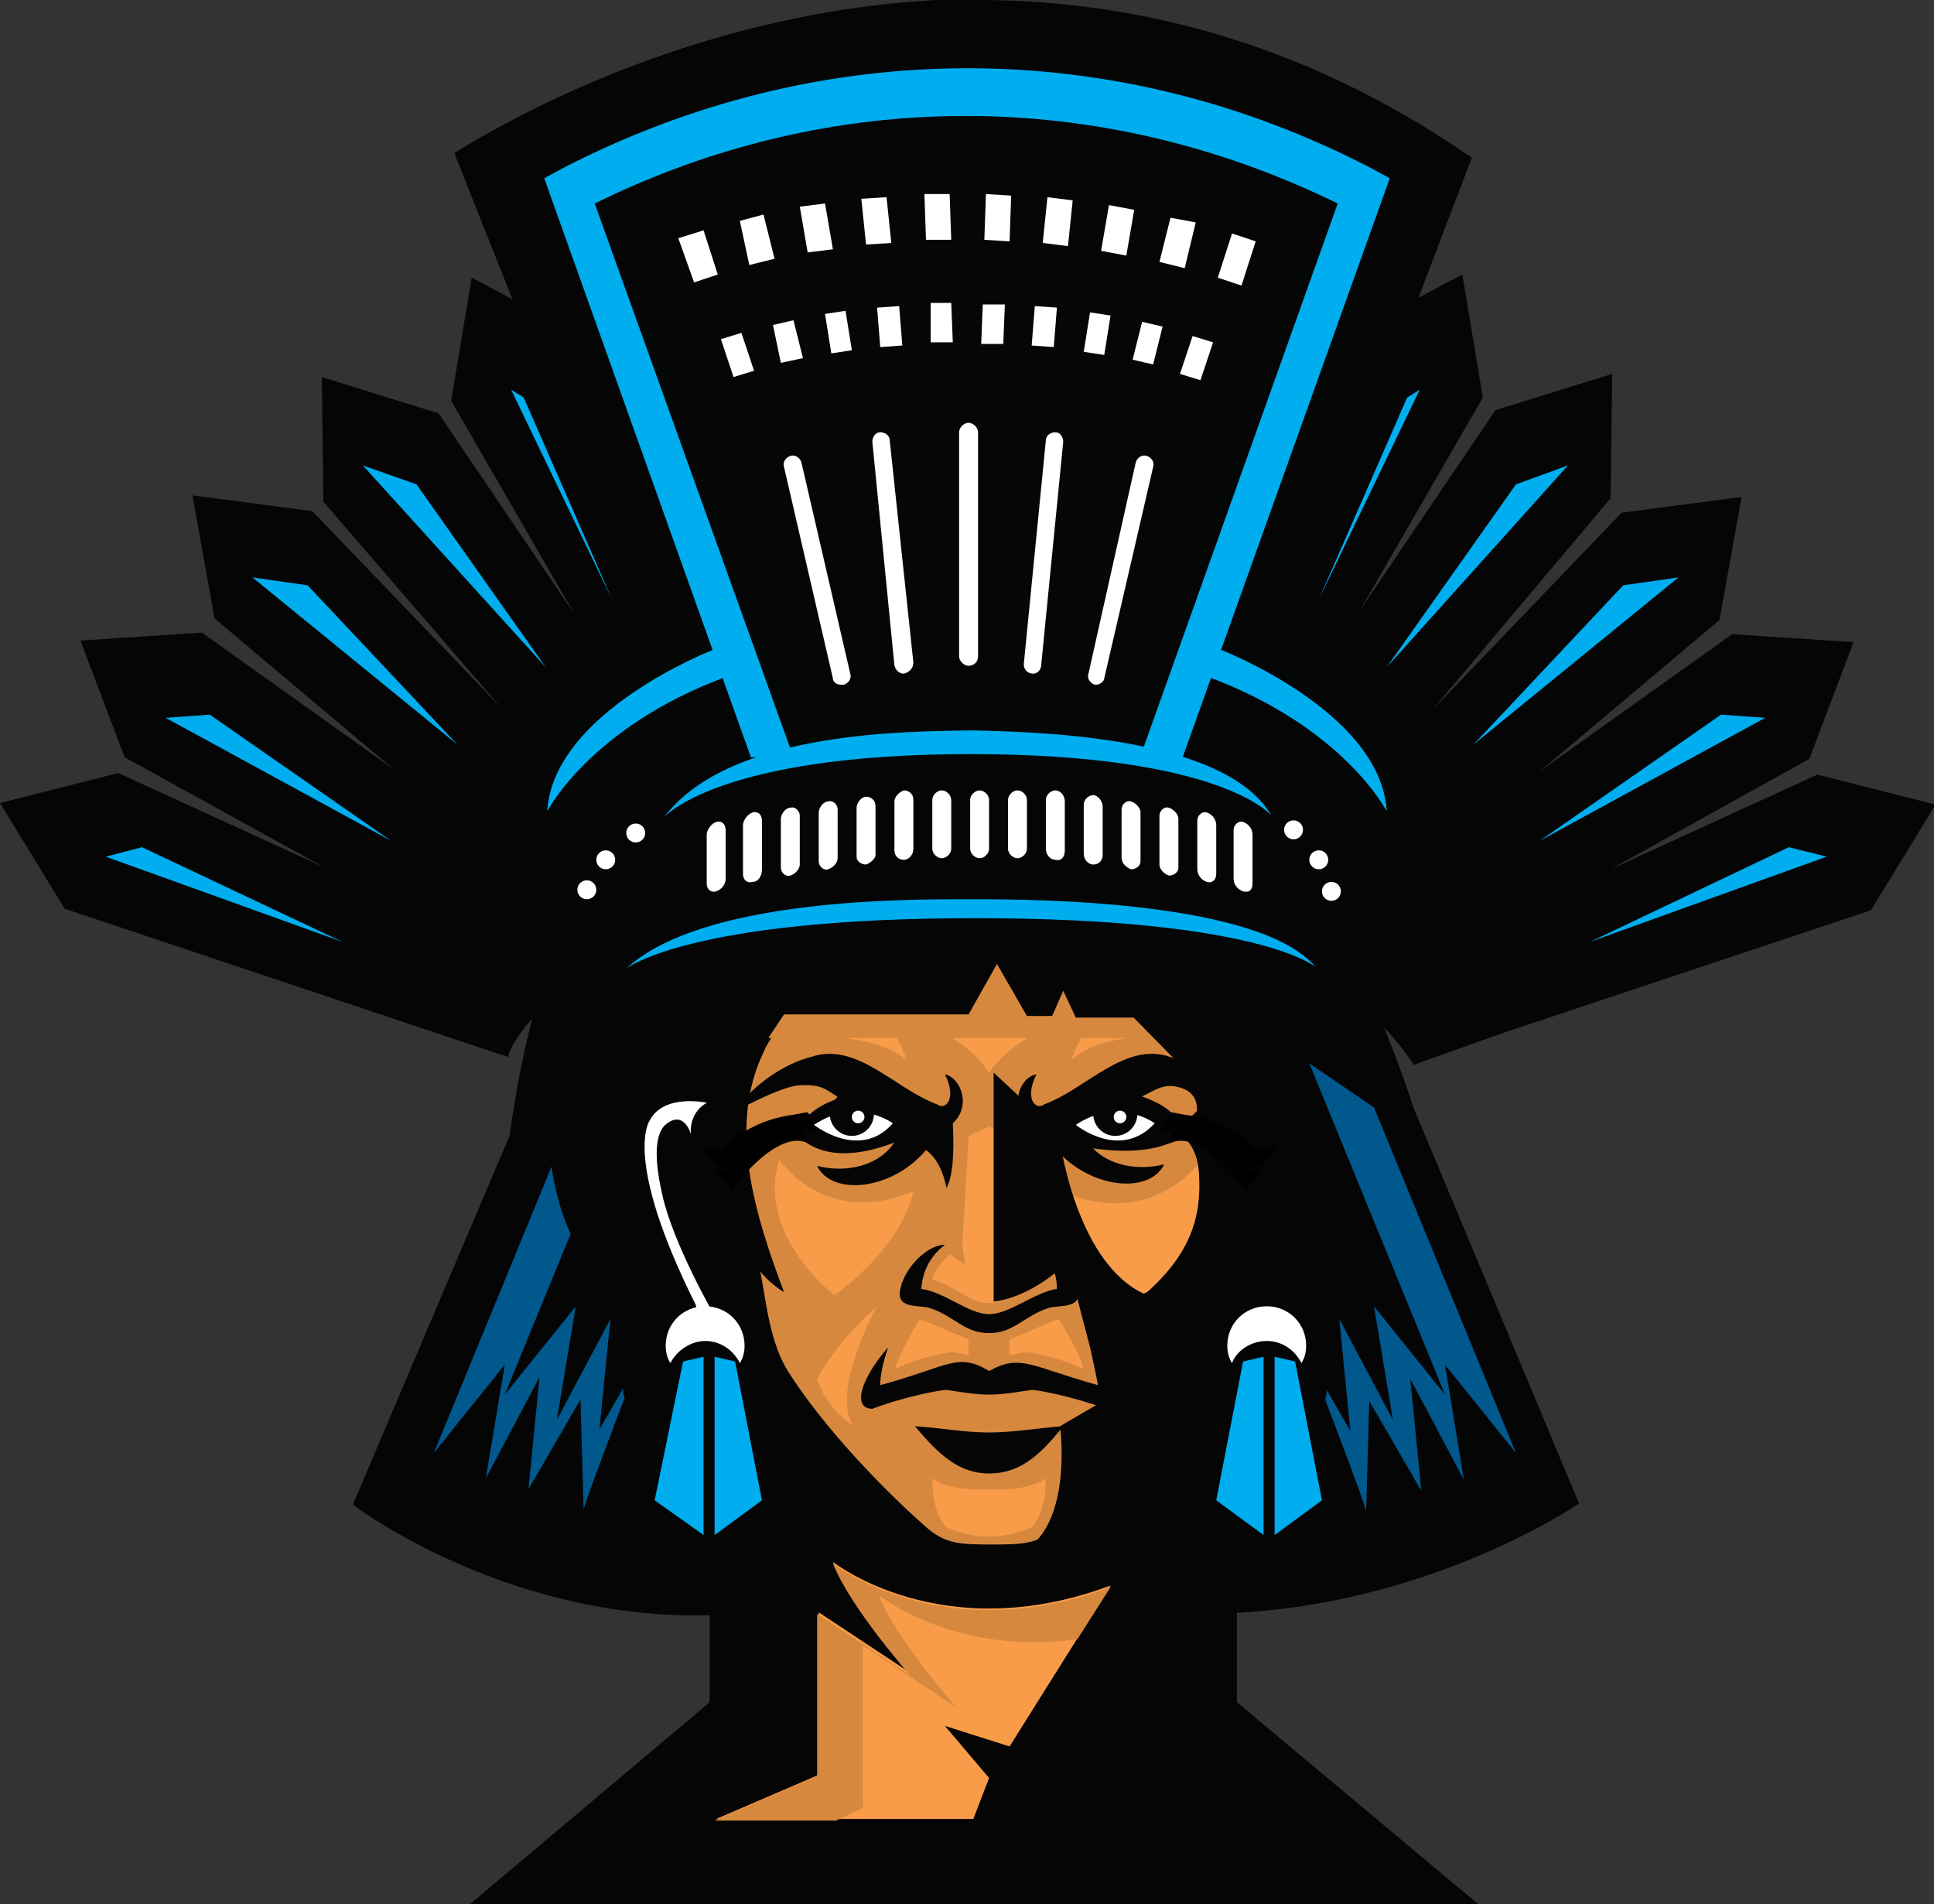<?xml version="1.0" encoding="utf-8"?>
<!-- Generator: Adobe Illustrator 21.0.2, SVG Export Plug-In . SVG Version: 6.00 Build 0)  -->
<svg version="1.1" id="Layer_1" xmlns="http://www.w3.org/2000/svg" xmlns:xlink="http://www.w3.org/1999/xlink" x="0px" y="0px"
	 viewBox="0 0 122.6 120.7" style="enable-background:new 0 0 122.6 120.7;" xml:space="preserve">
<rect x="0" y="0" width="122.6" height="120.7" fill="#333333" stroke="none"/>
<style type="text/css">
	.st0{fill:#050506;}
	.st1{fill:#050606;}
	.st2{fill-rule:evenodd;clip-rule:evenodd;fill:#050506;}
	.st3{fill-rule:evenodd;clip-rule:evenodd;fill:#D6883F;}
	.st4{fill-rule:evenodd;clip-rule:evenodd;fill:#FFFFFF;}
	.st5{fill-rule:evenodd;clip-rule:evenodd;fill:#F89C49;}
	.st6{fill-rule:evenodd;clip-rule:evenodd;fill:#00ADEE;}
	.st7{fill:none;stroke:#E1098B;stroke-miterlimit:10;}
	.st8{fill:#00ADEE;}
	.st9{fill:#FFFFFF;}
	.st10{fill:#00588D;}
</style>
<g>
	<path class="st0" d="M81.9,39.9L93.3,10C82.2,2.3,71.1-0.1,61.3,0c-0.1,0-0.3,0-0.4,0c-0.3,0-0.5,0-0.8,0c-0.2,0-0.5,0-0.7,0
		C44,0.8,32,7.7,28.8,9.7l12,30.2c-7.8,4.2-9,9.2-9.1,11.3l-1.1,13.9l6.9-12.3c0-0.1,0.7-1.3,2.4-2.8l2.3,1.7v0l0,0l0.1,0.1
		c-0.3,1-0.6,2.1-0.8,3.1l-0.3,1.2c-0.2,0.2-0.4,0.4-0.6,0.5l0.4,0.4L40.2,60l2.7-0.7l1.7,2c0,0,0,0-0.2,0.1c0,0,3.6-2.2,17.3-2.2
		c13.5,0,16.9,2.1,16.9,2.1c-0.2-0.1-0.2-0.2-0.2-0.2l1.7-2L83,60l-0.7-2.7l0.4-0.3c-0.2-0.2-0.4-0.5-0.6-0.7L81.8,55
		c-0.3-1.2-0.6-2.3-0.9-3.5l2.2-1.3c1.5,1.4,2.1,2.5,2.1,2.5l8,12.9L91,51.2C90.9,49.1,89.7,44.2,81.9,39.9z"/>
	<path class="st0" d="M122.2,51.1l-7-1.8l-15.9,7.3c-0.1-0.1-0.1-0.2-0.2-0.3l15.3-8.5l2.7-6.9l-7.2-0.5L95.5,50.7
		c-0.1-0.1-0.1-0.2-0.2-0.3l13.5-11.3l1.3-7.3l-7.2,0.9L90.9,45.4c-0.1-0.1-0.3-0.3-0.4-0.4l11.4-13.4l0.1-7.4l-6.9,2.1l-9.9,14.5
		c-0.1-0.1-0.2-0.1-0.3-0.2l8.9-15.4l-1.2-7.3l-6.4,3.4L79,37.4c-5.3-2.4-11.2-3.8-17.5-3.8c-0.1,0-0.2,0-0.3,0c-0.1,0-0.2,0-0.3,0
		c-6.2,0-12.1,1.4-17.5,3.8l-7.1-16.2l-6.4-3.4l-1.2,7.3l8.9,15.4c-0.1,0.1-0.2,0.1-0.3,0.2l-9.9-14.5l-6.9-2.1l0.1,7.4L32.2,45
		c-0.1,0.1-0.3,0.3-0.4,0.4L19.7,32.7l-7.2-0.9l1.3,7.3l13.5,11.3c-0.1,0.1-0.1,0.2-0.2,0.3L12.7,40.5l-7.2,0.5l2.7,6.9l15.3,8.5
		c-0.1,0.1-0.1,0.2-0.2,0.3L7.4,49.3l-7,1.8l3.9,6.3L32,66.6c0,0,3.5-8.9,23.6-10.5c20.1-1.6,30.3,5.3,34.1,11.1l5.6-2.1l23-7.6
		L122.2,51.1z"/>
	<path class="st0" d="M89.6,67.5l-0.1-0.2c-2-3-10.5-12.8-33.9-11c-10.3,0.8-16.1,3.6-19.1,5.8c-3.3,2.4-4.2,4.5-4.2,4.6l-0.1,0.3
		l-0.3-0.1L4.1,57.6L0,50.9L7.5,49l13.1,6L7.9,48l-2.8-7.4l7.7-0.5L25,48.8l-11.4-9.6l-1.4-7.8l7.6,1l12,12.5c0,0,0,0,0,0L20.5,31.8
		l-0.1-7.9l7.4,2.3l8.6,12.7l-7.8-13.5l1.3-7.8l6.8,3.6l0,0.1L43.7,37c5.5-2.4,11.3-3.7,17.3-3.7c0.1,0,0.1,0,0.2,0l0.1,0l0.1,0
		c0.1,0,0.1,0,0.2,0c6,0,11.8,1.2,17.3,3.7l7-16l6.8-3.6l1.3,7.8l-7.8,13.5l8.6-12.7l7.4-2.3l-0.1,7.9l-0.1,0.1L90.8,45c0,0,0,0,0,0
		l12-12.5l7.6-1l-1.4,7.8l-11.4,9.6l12.2-8.7l7.7,0.5l-2.8,7.4l-12.6,7l13.1-6l7.5,1.9l-4.1,6.7l-23.1,7.7L89.6,67.5z M61.3,55.5
		c6.7,0,12.6,1,17.5,3c4.8,1.9,8.7,4.9,11,8.2l5.4-2l22.9-7.6l3.6-5.9l-6.5-1.7l-16,7.4l-0.4-0.8l15.5-8.6l2.5-6.5l-6.7-0.4
		L95.5,51.1l-0.5-0.7L108.5,39l1.2-6.8l-6.7,0.9L90.9,45.8l-0.2-0.2c-0.1-0.1-0.3-0.3-0.4-0.4l-0.2-0.2l11.6-13.5l0.1-6.9l-6.4,2
		l-10,14.7l-0.8-0.5l9-15.6l-1.2-6.8l-6,3.1l-7.1,16.3l-0.3-0.1c-5.5-2.5-11.3-3.8-17.3-3.8l-0.3,0l-0.3,0c-6,0-11.9,1.3-17.3,3.8
		l-0.3,0.1l-7.1-16.3l-6-3.1l-1.2,6.8l9,15.6l-0.8,0.5l-10-14.7l-6.4-2l0.1,6.9l11.6,13.5l-0.2,0.2c-0.1,0.1-0.3,0.3-0.4,0.4
		l-0.2,0.2L19.6,33l-6.7-0.9l1.2,6.8l13.6,11.4l-0.5,0.7L12.6,40.8l-6.7,0.4l2.5,6.5l15.5,8.6L23.5,57l-16-7.4l-6.5,1.7l3.6,5.9
		l27.3,9.1c0.7-1.5,5.3-9,23.7-10.5C57.5,55.6,59.4,55.5,61.3,55.5z"/>
	<path class="st0" d="M115.2,49.3l-15.9,7.3c-0.1-0.1-0.1-0.2-0.2-0.3l15.3-8.5l2.7-6.9l-7.2-0.5L95.5,50.7
		c-0.1-0.1-0.1-0.2-0.2-0.3l13.5-11.3l1.3-7.3l-7.2,0.9L90.9,45.4c-0.1-0.1-0.3-0.3-0.4-0.4l11.4-13.4l0.1-7.4l-6.9,2.1l-9.9,14.5
		c-0.1-0.1-0.2-0.1-0.3-0.2l8.9-15.4l-1.2-7.3l-6.4,3.4L79,37.4c-5.3-2.4-11.2-3.8-17.5-3.8c-0.1,0-0.2,0-0.3,0c-0.1,0-0.2,0-0.3,0
		c-6.2,0-12.1,1.4-17.5,3.8l-7.1-16.2l-6.4-3.4l-1.2,7.3l8.9,15.4c-0.1,0.1-0.2,0.1-0.3,0.2l-9.9-14.5l-6.9-2.1l0.1,7.4L32.2,45
		c-0.1,0.1-0.3,0.3-0.4,0.4L19.7,32.7l-7.2-0.9l1.3,7.3l13.5,11.3c-0.1,0.1-0.1,0.2-0.2,0.3L12.7,40.5l-7.2,0.5l2.7,6.9l15.3,8.5
		c-0.1,0.1-0.1,0.2-0.2,0.3L7.4,49.3l-7,1.8l3.9,6.3L32,66.6l1.4-3.7c1.2-2.5,2.8-4.8,4.6-6.9l0.7-0.8c5.6-5.9,13.4-9.6,22.1-9.6v0
		c0.1,0,0.3,0,0.4,0c0.1,0,0.3,0,0.4,0v0c8.7,0,16.5,3.7,22.1,9.6l0.7,0.8c1.8,2.1,3.4,4.4,4.6,6.9l1.4,3.7l27.7-9.2l3.9-6.3
		L115.2,49.3z"/>
	<path class="st0" d="M4.3,57.4L32,66.6c0,0,3.5-8.9,23.6-10.5c20.1-1.6,30.3,5.3,34.1,11.1l9.7-3.6L83.9,44.9c0,0-18-8.6-29-3.9
		s-17.4,8.6-19.8,10.9s-2.4,2.4-2.4,2.4L29,58.2l-0.6,0.6l-3.9,1.3"/>
	<polygon class="st0" points="78.4,107.9 78.4,84 67.1,83.9 67.1,83.8 61.7,83.9 56.4,83.8 56.4,83.9 45,84 45,107.9 29.8,120.7 
		93.7,120.7 	"/>
	<path class="st0" d="M39.7,54.3c0,0-4.1,0.5-6.5,13.6c0.3-0.4,0.2,1.7,0.2,1.7l-11,25.8c0,0,11.4,8.7,26.2,6.7c0,0,0.2-47.3,0-47.1
		s-9.2-0.7-9.2-0.7"/>
	<path class="st1" d="M91.3,46.5c0.1,0.4-3.6,8.1-4.4,8.3c-0.8,0.1-3.9,1.2-5,0c-1.2-1.2-1.3-4.6-2.5-5.4s1.3-4.6,1.3-4.6"/>
	<path class="st2" d="M57.3,99.1c1.8,1,3.2,1.2,5.2,1.2c4-0.1,7.9-3.2,10.1-5.2c6.9-6.8,11.6-19,11.6-19c2.1-2.8,2.8-9,1.3-11
		c0.8-3.8,0.9-8.4,0-12.3c-3-10.3-15.2-16.7-15.2-16.7c-1.5-0.5-3.5-1.1-5-1.1c-1.1,0-2.4,0.7-2.8,1.5c-0.4-0.9-1.8-1.6-2.8-1.5
		c-9.4,0.4-17.4,9.5-19.5,15.6c-1.6,4.7-1.7,9.8-0.6,14.5c-1.5,1.9-0.9,8.2,1.3,11c0,0,0,0,0,0c0.7,0.7,2.7,2.8,3.1,3.6
		c0.4,0.9,2.7,12.1,13.1,19.2C57.1,99,57.2,99.1,57.3,99.1z"/>
	<path class="st3" d="M62.8,53.7c0.9,6.9,12.1,7.5,14.6,13c2.2,4.9,0.4,10.5-1.3,15.2c0.5-0.3,1-0.7,1.5-1.3
		c-0.5,2.1-0.6,4.6-1.8,6.4c-2.3,3.6-6.1,7.5-8.6,9.7c-1.4,1.2-2.4,1.2-4.3,1.2c-2,0-3,0-4.3-1.2c-2.5-2.2-6.3-6.1-8.6-9.7
		c-1.2-1.9-1.4-4.3-1.8-6.4c0.5,0.6,1,1,1.5,1.3c-1.8-4.8-3.6-10.4-1.3-15.2C50.7,61.3,61.8,60.7,62.8,53.7"/>
	<path class="st2" d="M62.7,83.3c1.3,0,2.9-1.4,4.3-1.6c0-1.3-0.6-2.1-1.5-2.8c1.1,0.1,2.5,1.5,2.8,2.7c0.4,1.4-1.1,1.1-1.8,1.3
		c-1.6,0.5-2.2,1.6-3.8,1.6c-1.6,0-2.2-1.1-3.8-1.6c-0.7-0.2-2.2,0.1-1.8-1.3c0.3-1.3,1.7-2.7,2.8-2.7c-0.9,0.7-1.4,1.6-1.5,2.8
		C59.9,81.9,61.4,83.3,62.7,83.3"/>
	<path class="st2" d="M62.7,86.9c2-1.1,2.6-0.3,6.9,0.9c-0.1-0.6-0.3-1.5-0.5-2.4c1.9,2.2,2.2,3.9,1,3.9c-1-0.4-3.1-1-4.6-1.2
		c-0.3,0-1.7,0.3-2.8,0.3c-1.1,0-2.5-0.3-2.8-0.3c-1.5,0.2-3.6,0.8-4.6,1.2c-1.2,0-0.9-1.7,1-3.9c-0.3,0.9-0.5,1.7-0.5,2.4
		C60.2,86.6,60.7,85.7,62.7,86.9"/>
	<path class="st2" d="M62.7,90.8c1.6,0,3.2-0.3,4.7-0.4c-1.5,1.9-2.8,3-4.7,3c-1.9,0-3.2-1.2-4.7-3C59.6,90.5,61.1,90.8,62.7,90.8"
		/>
	<path class="st4" d="M51.4,71.5l1.3,1c0,0,2.4,0.7,4.2-0.2c-1-1.6-2.1-2.1-2.1-2.1s-0.3-0.2-0.4,0c-0.2,0.1-0.6,0.3-0.9,0.2
		C53.4,70.4,51.4,71.5,51.4,71.5z"/>
	<path class="st2" d="M59.9,68.1c0.8,1.6,0,2.3-0.5,1.9c-2.7-1-5.1-4-8-3c-2.2,0.7-3.2,3.3-1.6,3.9c-0.3-1.2,0.3-1.7,0.8-1.9
		c1.1-0.4,1.6,0,2.6,0.5c-1.1,0.4-2.1,0.9-2.7,2.2c0.6,0.6,1.4,0.8,2.4,0.7c-0.3-0.3-0.5-0.7-0.7-1c0.3-0.2,0.6-0.3,0.9-0.3
		c0.4,1.6,2,1.6,3.8,0.8c-0.6,1.5-2.7,2.5-5.1,1.9c0.9,1.9,4.7,1.6,6.9-1c0.7,0.5,1.1,1.4,1.3,2.4c0.4-0.7,0.5-2.2,0.4-4.1
		C61.6,70.1,60.9,68.3,59.9,68.1"/>
	<path class="st4" d="M74.2,71.5l-1.3,1c0,0-2.4,0.7-4.2-0.2c1-1.6,2.1-2.1,2.1-2.1s0.3-0.2,0.4,0c0.2,0.1,0.6,0.3,0.9,0.2
		C72.2,70.4,74.2,71.5,74.2,71.5z"/>
	<path class="st2" d="M65.7,68.1c-0.8,1.6,0,2.3,0.5,1.9c2.7-1,5.1-4,8-3c2.2,0.7,3.2,3.3,1.6,3.9c0.3-1.2-0.3-1.7-0.8-1.9
		c-1.1-0.4-1.6,0-2.6,0.5c1.1,0.4,2.1,0.9,2.7,2.2c-0.6,0.6-1.4,0.8-2.4,0.7c0.3-0.3,0.5-0.7,0.7-1c-0.3-0.2-0.6-0.3-0.9-0.3
		c-0.4,1.6-2,1.6-3.8,0.8c0.6,1.5,2.7,2.5,5.1,1.9c-0.9,1.9-4.7,1.6-6.9-1c-0.7,0.5-1.1,1.4-1.3,2.4c-0.4-0.7-0.5-2.2-0.4-4.1
		C64,70.1,64.6,68.3,65.7,68.1"/>
	<path class="st5" d="M59.1,81.1c1.8,0.6,2.4,1.5,3.6,1.5c1.2,0,1.8-0.9,3.6-1.5c-0.2-0.8-1-1.6-1-1.6l-1,0.7l0.2-1.2L64,72
		l-1.3-0.6L61.4,72L61,79l0.2,1.2l-1-0.7C60.2,79.5,59.3,80.3,59.1,81.1z"/>
	<path class="st5" d="M57.5,67.2c-0.7-1.9-1.8-3.1-1.8-3.1s5.1,0.8,7,3.9c2-3,7-3.9,7-3.9s-1.1,1.2-1.8,3.1c2.3-2,6.6-1.4,6.5-1.5
		c-2-2.6-4.2-2.5-7.4-4.5c-3.2-2.1-4.4-3.6-4.4-3.6s-1.1,1.5-4.4,3.6c-3.2,2.1-5.4,1.9-7.4,4.5C50.8,65.8,55.1,65.3,57.5,67.2z"/>
	<path class="st5" d="M52.9,82.1c0,0,4.2-2.9,5-6.6c-5.6,2.4-8.5-2-8.5-2C47.9,78.3,52.9,82.1,52.9,82.1z"/>
	<path class="st5" d="M51.8,87.4c0,0,0.4,1.7,2.3,3c-1.5-2.2,1.5-7.6,1.5-7.6C52.9,85.2,51.8,87.4,51.8,87.4z"/>
	<path class="st5" d="M61.4,85.9v-1l-3.1-1.3c0,0-1.2,2-1.6,3.2c1.8-0.9,3.7-1.1,3.7-1.1L61.4,85.9z"/>
	<path class="st5" d="M67.5,75.6c0.9,3.7,5,6.6,5,6.6s5-3.8,3.5-8.5C76.1,73.6,73.1,77.9,67.5,75.6z"/>
	<path class="st5" d="M69.9,82.8c0,0,3,5.3,1.5,7.6c1.9-1.3,2.3-3,2.3-3S72.5,85.2,69.9,82.8z"/>
	<path class="st5" d="M62.7,94.4c0,0-2.4,0.2-3.6-0.7c0,2.4,0.9,3.1,0.9,3.1s1.2,0.6,2.7,0.6v0c1.5,0,2.7-0.6,2.7-0.6
		s0.9-0.8,0.9-3.1C65.1,94.6,62.7,94.4,62.7,94.4z"/>
	<path class="st5" d="M64,84.9v1l1-0.2c0,0,1.9,0.2,3.7,1.1c-0.3-1.2-1.6-3.2-1.6-3.2L64,84.9z"/>
	<path class="st3" d="M48.7,65.8c0.2,0,28.1,0,28.1,0s-2.9-6.7-4.2-7.2c-1.3-0.5-7.1-2.4-9.4-2.4c-2.2,0-8.1,1.1-8.9,1.2"/>
	<path class="st2" d="M45.2,64.3c0.5,0,16.2,0,16.2,0l1.8-3.2l1.9,3.3h1.6l0.7-1.6l0.8,1.7h12.4c0,0,1.8-14.4-4.3-17
		C70.2,45,65.2,42.3,61,43.9c-4.2,1.6-9.8,3.4-11.7,4.8"/>
	<path class="st2" d="M50.4,71.7c0,0,1.5,2.7,6.6,0.6c0,0,0.3-1.7,0.2-1.7c-0.1,0-3.1-0.6-3.2-0.5C53.9,70.1,50.4,71.7,50.4,71.7z"
		/>
	<path class="st2" d="M75.2,71.7c0,0-1.2,1.9-6.5,1c-5.3-0.9,0-1.8,0-1.8s4.5-0.6,4.6-0.6C73.4,70.3,75.2,71.7,75.2,71.7z"/>
	<path class="st2" d="M63,68v14.5c0,0,0.6-0.1,1.4-0.5c0.8-0.5,1.9-1,1.9-1s-0.3-1.1-1-1.6l-1,0.7l0.1-1.2v-6.7l1.5-1.5L63,68z"/>
	<path class="st2" d="M66,72.8c0,0.3,0,6.1,0,6.1l1.6-3.3c0,0,1.4,4.9,5,6.6c0,0,4-0.4,6.6-7.7c0,0-1.1,11.6-4.8,15
		c0,0-2.6-4.8-4.8-6.9c-2.2-2.1-2.8-2.7-2.8-2.7s0,1.1-1,1.2c-1,0.1-1.9,0.4-2-0.1c-0.1-0.5,0-10.2,0.1-10.6s1.9,0.7,1.9,0.7l1.1,1"
		/>
	<path class="st0" d="M63,68v14.5c0,0,1.8-0.1,4-1.9l0.5-5.1c0,0-1.4-3.1,0.8-4.2c2.2-1.2-3.7,0.7-3.8,0.7"/>
	<path class="st0" d="M67.3,72.9c0,0,1.1,7.2,5.2,9.1c0,0,2.9-1.1,7-6.5c4.1-5.4-0.4,6-0.4,6s-2.7,2.9-3.6,3.3
		c-0.9,0.4-1.9,0.3-2.1,0.3s-6.3-5.8-6.5-6.1c-0.2-0.3-2.4-2.7-2.4-3.1c0-0.4,0.2-2.3,0.2-2.3l0.5-1.4l0.7-0.8"/>
	<path class="st0" d="M78.4,72.2c0,0-0.5,6.9-5.8,9.8c-5.3,2.9,3.7,1.6,3.8,1.6c0.1-0.1,6-8.1,6.2-9.1s1-3.2,0.5-3.7
		c-0.5-0.5-1.9-0.9-1.9-0.9"/>
	<path class="st0" d="M67.9,80.8l1.2,4.6l1.7,2.9l-3.6,2.1c0,0,0.9,6.6-2.7,8.1c-3.6,1.5,3.9-0.5,4.2-0.9s7.7-6.8,7.8-8
		c0.2-1.2,0.8-4.2,0.8-4.2l-2.1-0.9"/>
	<path class="st0" d="M76.4,64l-1.4,3.6l1.2,2c0,0,0,1.6-2.7,1.8c0,0,2.3,0.1,2.5,2.9s-0.5,5.2-3.5,7.8c-3,2.6-1.5,3.8-0.6,3.8
		s6.7-6.3,6.7-6.3s1.7-0.3,2.6-5.6c0.8-5.4,2.1-8,1-9.6c-1.1-1.5-0.3-0.8-1.4-2.1c-1.2-1.3-1.5-1.2-1.5-1.2"/>
	<polyline class="st0" points="75.3,68 69.9,62.5 79.5,62.3 	"/>
	<path class="st5" d="M52.8,99c0,0,6.9,5.5,17.6,1.5L64,110.7l-4.1-1.3l2.8,3.3l-1,2.6H45.4l6.5-2.8v-10.3l5.9,3.9
		C57.7,106.2,53.9,101.9,52.8,99z"/>
	<polygon class="st6" points="46,86.3 47.8,95.1 44.7,97.3 44.7,86 	"/>
	<polygon class="st6" points="42.8,86.3 41,95.1 44.1,97.3 44.1,86 	"/>
	<path class="st6" d="M44.2,85c1,0,1.8,0.6,2.2,1.4c0.2-0.3,0.3-0.7,0.3-1.1c0-1.4-1.1-2.5-2.5-2.5c-1.4,0-2.5,1.1-2.5,2.5
		c0,0.4,0.1,0.8,0.3,1.1C42.4,85.6,43.2,85,44.2,85z"/>
	<polygon class="st6" points="82.9,86.3 84.6,95.1 81.6,97.3 81.6,86 	"/>
	<polygon class="st6" points="79.6,86.3 77.9,95.1 80.9,97.3 80.9,86 	"/>
	<path class="st6" d="M81.1,85c1,0,1.8,0.6,2.2,1.4c0.2-0.3,0.3-0.7,0.3-1.1c0-1.4-1.1-2.5-2.5-2.5s-2.5,1.1-2.5,2.5
		c0,0.4,0.1,0.8,0.3,1.1C79.2,85.6,80.1,85,81.1,85z"/>
	<path class="st1" d="M36.7,18.3c0,0,8.6-4.3,22.2-4.4s26.5,4,26.5,4s1.4,1.5,1.2,1.3C86.4,19,74.4,47.9,74.4,47.9
		s-16.2-1.2-20.5-0.6s-5.7,1.2-5.8,0.9C48,47.9,36.7,18.3,36.7,18.3z"/>
	<path class="st1" d="M51.4,38.2c-0.4-0.1-2.9-1.5-4.4-0.9s-7.4,5.6-8.2,6.3c-0.8,0.7-7.8,6.2-7.8,6.6s1.9,4.2,2.6,4.4
		c0.7,0.1,5.7,0.7,5.9,0.8c0.2,0.1,2.5-0.8,2.3-0.2s1,2,0.8,2.6c-0.2,0.6-0.2,0.6-0.2,0.6s-0.4,1.7,0.1,1.9c0.4,0.1,1.9-0.1,3.5-0.5
		c1.6-0.4,18.6,0,19-0.5c0.4-0.5,4.1-1.4,5.6-1.2c1.4,0.2,4.9,1.9,6.4,2.2s3.4,1.2,3.5,0.7c0.1-0.5-0.4-4.6-0.5-5.2s0.7-1.9,0.7-1.9
		s0.3-0.6,1.4-0.9s2.4,0.4,1.9-1.4c-0.5-1.7-0.5-4.6-1.2-4.7c-0.7-0.2,5.3,8,6.1,7.9c0.8-0.1,3.2-4.3,2.9-5
		c-0.3-0.7-2.6-3.1-4.2-4.7c-1.7-1.6-3-3.1-4.6-4.4c-1.6-1.3-5.5-6.6-7.1-7.5c-1.6-0.9-5.5-2.2-5.5-2.2s-4.7-1.6-6.8-1.1
		c-2.1,0.5-6.4,1.2-6.4,1.2"/>
	<path class="st7" d="M75.6,69.1"/>
	<path class="st8" d="M80.6,51.7c-3-5.2-15.6-5.3-18.8-5.4c0,0,0,0,0,0s-0.1,0-0.3,0c-0.2,0-0.3,0-0.3,0s0,0,0,0
		c-3.2,0.1-14.9-0.1-19.1,5.5c0,0,3.4-4,19.4-4C77.5,47.8,80.6,51.7,80.6,51.7z"/>
	<path class="st8" d="M80.4,58.9c-3-3.6-15.4-3.7-18.4-3.7c0,0,0,0,0,0s-0.1,0-0.3,0c-0.2,0-0.3,0-0.3,0s0,0,0,0
		c-3.1,0-14.6-0.1-18.8,3.8c0,0,3.3-2.7,19.1-2.8C77.4,56.2,80.4,58.9,80.4,58.9z"/>
	
		<rect x="60" y="39.4" transform="matrix(-1 -1.224647e-16 1.224647e-16 -1 123.281 79.718)" class="st8" width="3.3" height="0.9"/>
	
		<rect x="61.2" y="38.2" transform="matrix(6.123234e-17 -1 1 6.123234e-17 24.163 101.499)" class="st8" width="3.3" height="0.9"/>
	
		<rect x="58.8" y="40.8" transform="matrix(6.123234e-17 -1 1 6.123234e-17 19.219 101.681)" class="st8" width="3.3" height="0.9"/>
	<rect x="60" y="42" class="st8" width="3.3" height="0.9"/>
	
		<rect x="60" y="34.4" transform="matrix(-1 -1.224647e-16 1.224647e-16 -1 123.281 69.789)" class="st8" width="3.3" height="0.9"/>
	
		<rect x="61.2" y="33.3" transform="matrix(6.123234e-17 -1 1 6.123234e-17 29.127 96.535)" class="st8" width="3.3" height="0.9"/>
	
		<rect x="58.8" y="35.8" transform="matrix(6.123234e-17 -1 1 6.123234e-17 24.184 96.716)" class="st8" width="3.3" height="0.9"/>
	<rect x="60" y="37" class="st8" width="3.3" height="0.9"/>
	
		<rect x="60" y="29.5" transform="matrix(-1 -1.224647e-16 1.224647e-16 -1 123.281 59.925)" class="st8" width="3.3" height="0.9"/>
	
		<rect x="61.2" y="28.3" transform="matrix(6.123234e-17 -1 1 6.123234e-17 34.059 91.603)" class="st8" width="3.3" height="0.9"/>
	
		<rect x="58.8" y="30.9" transform="matrix(6.123234e-17 -1 1 6.123234e-17 29.116 91.784)" class="st8" width="3.3" height="0.9"/>
	<rect x="60" y="32.1" class="st8" width="3.3" height="0.9"/>
	
		<rect x="60" y="24.5" transform="matrix(-1 -1.224647e-16 1.224647e-16 -1 123.281 49.995)" class="st8" width="3.3" height="0.9"/>
	
		<rect x="61.2" y="23.4" transform="matrix(6.123234e-17 -1 1 6.123234e-17 39.024 86.638)" class="st8" width="3.3" height="0.9"/>
	
		<rect x="58.8" y="25.9" transform="matrix(6.123234e-17 -1 1 6.123234e-17 34.08 86.819)" class="st8" width="3.3" height="0.9"/>
	<rect x="60" y="27.1" class="st8" width="3.3" height="0.9"/>
	
		<rect x="68.4" y="40.7" transform="matrix(0.928 0.373 -0.373 0.928 20.445 -23.16)" class="st8" width="3.3" height="0.9"/>
	<rect x="67.7" y="39.2" transform="matrix(0.373 -0.928 0.928 0.373 6.674 89.162)" class="st8" width="3.3" height="0.9"/>
	<rect x="69" y="42.5" transform="matrix(0.373 -0.928 0.928 0.373 4.428 92.37)" class="st8" width="3.3" height="0.9"/>
	
		<rect x="67.4" y="43.1" transform="matrix(-0.928 -0.373 0.373 -0.928 116.823 109.765)" class="st8" width="3.3" height="0.9"/>
	
		<rect x="70.2" y="36.1" transform="matrix(0.928 0.373 -0.373 0.928 18.86 -24.186)" class="st8" width="3.3" height="0.9"/>
	<rect x="69.6" y="34.6" transform="matrix(0.373 -0.928 0.928 0.373 12.108 87.996)" class="st8" width="3.3" height="0.9"/>
	<rect x="70.8" y="37.9" transform="matrix(0.373 -0.928 0.928 0.373 9.862 91.204)" class="st8" width="3.3" height="0.9"/>
	
		<rect x="69.3" y="38.5" transform="matrix(-0.928 -0.373 0.373 -0.928 122.117 101.579)" class="st8" width="3.3" height="0.9"/>
	
		<rect x="72.1" y="31.6" transform="matrix(0.928 0.373 -0.373 0.928 17.284 -25.205)" class="st8" width="3.3" height="0.9"/>
	<rect x="71.4" y="30" transform="matrix(0.373 -0.928 0.928 0.373 17.506 86.838)" class="st8" width="3.3" height="0.9"/>
	<rect x="72.6" y="33.3" transform="matrix(0.373 -0.928 0.928 0.373 15.261 90.046)" class="st8" width="3.3" height="0.9"/>
	
		<rect x="71.1" y="33.9" transform="matrix(-0.928 -0.373 0.373 -0.928 127.376 93.448)" class="st8" width="3.3" height="0.9"/>
	<rect x="73.9" y="27" transform="matrix(0.928 0.373 -0.373 0.928 15.699 -26.23)" class="st8" width="3.3" height="0.9"/>
	<rect x="73.3" y="25.4" transform="matrix(0.373 -0.928 0.928 0.373 22.94 85.672)" class="st8" width="3.3" height="0.9"/>
	<rect x="74.5" y="28.7" transform="matrix(0.373 -0.928 0.928 0.373 20.695 88.88)" class="st8" width="3.3" height="0.9"/>
	
		<rect x="73" y="29.3" transform="matrix(-0.928 -0.373 0.373 -0.928 132.669 85.262)" class="st8" width="3.3" height="0.9"/>
	
		<rect x="51.6" y="40.7" transform="matrix(-0.928 0.373 -0.373 -0.928 118.088 59.504)" class="st8" width="3.3" height="0.9"/>
	<rect x="52.3" y="39.2" transform="matrix(-0.373 -0.928 0.928 -0.373 37.31 104.482)" class="st8" width="3.3" height="0.9"/>
	
		<rect x="51" y="42.5" transform="matrix(-0.373 -0.928 0.928 -0.373 32.56 107.806)" class="st8" width="3.3" height="0.9"/>
	
		<rect x="52.6" y="43.1" transform="matrix(0.928 -0.373 0.373 0.928 -12.345 23.405)" class="st8" width="3.3" height="0.9"/>
	
		<rect x="49.8" y="36.1" transform="matrix(-0.928 0.373 -0.373 -0.928 112.794 51.318)" class="st8" width="3.3" height="0.9"/>
	
		<rect x="50.4" y="34.6" transform="matrix(-0.373 -0.928 0.928 -0.373 39.036 96.437)" class="st8" width="3.3" height="0.9"/>
	
		<rect x="49.2" y="37.9" transform="matrix(-0.373 -0.928 0.928 -0.373 34.286 99.761)" class="st8" width="3.3" height="0.9"/>
	
		<rect x="50.7" y="38.5" transform="matrix(0.928 -0.373 0.373 0.928 -10.76 22.38)" class="st8" width="3.3" height="0.9"/>
	
		<rect x="47.9" y="31.6" transform="matrix(-0.928 0.373 -0.373 -0.928 107.535 43.186)" class="st8" width="3.3" height="0.9"/>
	<rect x="48.6" y="30" transform="matrix(-0.373 -0.928 0.928 -0.373 40.751 88.445)" class="st8" width="3.3" height="0.9"/>
	
		<rect x="47.4" y="33.3" transform="matrix(-0.373 -0.928 0.928 -0.373 36.001 91.769)" class="st8" width="3.3" height="0.9"/>
	<rect x="48.9" y="33.9" transform="matrix(0.928 -0.373 0.373 0.928 -9.184 21.361)" class="st8" width="3.3" height="0.9"/>
	
		<rect x="46.1" y="27" transform="matrix(-0.928 0.373 -0.373 -0.928 102.242 35.001)" class="st8" width="3.3" height="0.9"/>
	
		<rect x="46.8" y="25.4" transform="matrix(-0.373 -0.928 0.928 -0.373 42.477 80.399)" class="st8" width="3.3" height="0.9"/>
	
		<rect x="45.5" y="28.7" transform="matrix(-0.373 -0.928 0.928 -0.373 37.727 83.724)" class="st8" width="3.3" height="0.9"/>
	<rect x="47" y="29.3" transform="matrix(0.928 -0.373 0.373 0.928 -7.599 20.336)" class="st8" width="3.3" height="0.9"/>
	<path class="st8" d="M44.6,19.2l0.9,2.8l-1.5,0.5L43,19.7L44.6,19.2z"/>
	<path class="st8" d="M48.4,18.2l0.7,2.8l-1.6,0.4l-0.7-2.8L48.4,18.2z"/>
	<path class="st8" d="M52.3,17.5l0.5,2.9l-1.6,0.2l-0.5-2.9L52.3,17.5z"/>
	<path class="st8" d="M56.2,17.1l0.3,2.9l-1.6,0.1l-0.3-2.9L56.2,17.1z"/>
	<path class="st8" d="M60.2,16.9l0.1,2.9l-1.6,0L58.6,17L60.2,16.9z"/>
	<path class="st8" d="M64.1,17L64,19.9l-1.6-0.1l0.1-2.9L64.1,17z"/>
	<path class="st8" d="M68,17.3l-0.3,2.9L66.1,20l0.3-2.9L68,17.3z"/>
	<path class="st8" d="M71.9,17.9l-0.5,2.9l-1.6-0.3l0.5-2.9L71.9,17.9z"/>
	<path class="st8" d="M75.8,18.7l-0.7,2.8l-1.6-0.4l0.7-2.8L75.8,18.7z"/>
	<path class="st8" d="M79.6,19.9l-0.9,2.8l-1.5-0.5l0.9-2.8L79.6,19.9z"/>
	<path class="st8" d="M49.6,54.6c-1.8,0.3-3.5,0.7-5.2,1.1c0.5-1.8,1-3.7,1.6-5.5C47.2,51.7,48.5,53.1,49.6,54.6z M45.8,54.4
		c0.7-0.2,1.3-0.3,2-0.4c-0.5-0.5-0.9-1.1-1.4-1.6C46.2,53,46,53.7,45.8,54.4z"/>
	<path class="st8" d="M53.3,54.1c-1.8,0.2-3.5,0.5-5.3,0.8c0.5-1.8,1.2-3.6,1.8-5.4C51,51,52.2,52.5,53.3,54.1z M49.5,53.6
		c0.7-0.1,1.3-0.2,2-0.3c-0.4-0.6-0.9-1.1-1.3-1.7C49.9,52.3,49.7,53,49.5,53.6z"/>
	<path class="st8" d="M56.9,53.7c-1.8,0.1-3.5,0.3-5.3,0.6c0.6-1.8,1.3-3.5,2.1-5.3C54.9,50.6,55.9,52.1,56.9,53.7z M53.2,53.1
		c0.7-0.1,1.3-0.2,2-0.2c-0.4-0.6-0.8-1.2-1.2-1.7C53.7,51.8,53.4,52.4,53.2,53.1z"/>
	<path class="st8" d="M60.6,53.6c-1.8,0-3.5,0.1-5.3,0.3c0.7-1.7,1.5-3.5,2.4-5.2C58.7,50.3,59.7,51.9,60.6,53.6z M56.9,52.7
		c0.7,0,1.3-0.1,2-0.1c-0.4-0.6-0.7-1.2-1.1-1.8C57.5,51.5,57.2,52.1,56.9,52.7z"/>
	<path class="st8" d="M64.3,53.6c-1.8-0.1-3.5-0.1-5.3,0c0.8-1.7,1.7-3.4,2.7-5C62.6,50.3,63.4,51.9,64.3,53.6z M60.6,52.6
		c0.7,0,1.3,0,2,0c-0.3-0.6-0.7-1.2-1-1.9C61.3,51.4,60.9,52,60.6,52.6z"/>
	<path class="st8" d="M67.9,53.9c-1.8-0.2-3.5-0.3-5.3-0.3c0.9-1.6,1.9-3.3,2.9-4.9C66.4,50.4,67.2,52.1,67.9,53.9z M64.3,52.6
		c0.7,0,1.3,0.1,2,0.1c-0.3-0.6-0.6-1.3-0.9-1.9C65.1,51.4,64.7,52,64.3,52.6z"/>
	<path class="st8" d="M71.6,54.3c-1.8-0.3-3.5-0.4-5.3-0.6c1-1.6,2.1-3.2,3.2-4.7C70.2,50.8,70.9,52.5,71.6,54.3z M68,52.9
		c0.7,0.1,1.3,0.1,2,0.2c-0.3-0.7-0.5-1.3-0.8-2C68.8,51.7,68.4,52.3,68,52.9z"/>
	<path class="st8" d="M75.2,54.9c-1.7-0.4-3.5-0.6-5.3-0.8c1.1-1.5,2.2-3.1,3.4-4.6C74.1,51.3,74.7,53.1,75.2,54.9z M71.8,53.3
		c0.7,0.1,1.3,0.2,2,0.3c-0.2-0.7-0.5-1.3-0.7-2C72.6,52.2,72.2,52.8,71.8,53.3z"/>
	<path class="st8" d="M78.8,55.8c-1.7-0.4-3.5-0.8-5.2-1.1c1.2-1.5,2.4-2.9,3.7-4.4C77.8,52.1,78.4,53.9,78.8,55.8z M75.4,54
		c0.7,0.1,1.3,0.3,2,0.4c-0.2-0.7-0.4-1.4-0.6-2C76.3,52.9,75.9,53.4,75.4,54z"/>
	<path class="st3" d="M54.7,114.6v-10.3l5.9,3.9c0,0-3.8-4.3-4.9-7.1c0,0,4.8,3.9,12.6,2.8l2.1-3.3c-10.7,4-17.6-1.5-17.6-1.5
		c1.1,2.8,4.9,7.1,4.9,7.1l-5.9-3.9v10.3l-6.5,2.8H53L54.7,114.6z"/>
	<path class="st0" d="M32.9,56c-1,1.2,0.1,5.1,0.1,5.1s1.4,1.9,2.9,1.6c1.5-0.3,2.9,0.1,2.9-0.5c0-0.7,2.5-6.6,1.5-6.6"/>
	<polygon class="st9" points="66.2,43.5 72.4,22.9 65.4,27.8 65.4,41 66.8,30.4 68.3,30.9 	"/>
	<polygon class="st0" points="68.6,29.7 67.1,29.2 70,26.3 	"/>
	<polygon class="st9" points="57.4,43.5 51.3,22.9 58.2,27.8 58.2,41 56.9,30.4 55.4,30.9 	"/>
	<polygon class="st0" points="55,29.7 56.6,29.2 53.6,26.3 	"/>
	<polygon class="st0" points="78.4,107.9 78.4,84 67.1,83.9 67.1,83.8 61.7,83.9 56.4,83.8 56.4,83.9 45,84 45,107.9 29.8,120.7 
		93.7,120.7 	"/>
	<path class="st0" d="M81.4,54.2c0,0-10,0.9-10.2,0.7s0,47.1,0,47.1c16.3,2,28.9-6.7,28.9-6.7L89.6,70.2
		C89.6,70.2,85.8,58.2,81.4,54.2z"/>
	<path class="st0" d="M81,54.3"/>
	<path class="st0" d="M39.4,54.2c0,0,9,0.9,9.2,0.7s0,47.1,0,47.1c-14.8,2-26.2-6.7-26.2-6.7L32.3,72c0,0,1.1-8.2,2.6-10.4
		c1.4-2.3,1.4-3.9,1.4-3.9L39.4,54.2"/>
	<path class="st0" d="M39.7,54.3"/>
	<path class="st2" d="M57.3,99.1c1.8,1,3.2,1.2,5.2,1.2c4-0.1,7.9-3.2,10.1-5.2c6.9-6.8,11.6-19,11.6-19c2.1-2.8,2.8-9,1.3-11
		c0.8-3.8,0.9-8.4,0-12.3c-3-10.3-15.2-16.7-15.2-16.7c-1.5-0.5-3.5-1.1-5-1.1c-1.1,0-2.4,0.7-2.8,1.5c-0.4-0.9-1.8-1.6-2.8-1.5
		c-9.4,0.4-17.4,9.5-19.5,15.6c-1.6,4.7-1.7,9.8-0.6,14.5c-1.5,1.9-0.9,8.2,1.3,11c0,0,0,0,0,0c0.7,0.7,2.7,2.8,3.1,3.6
		c0.4,0.9,2.7,12.1,13.1,19.2C57.1,99,57.2,99.1,57.3,99.1z"/>
	<path class="st3" d="M62.8,53.7c0.9,6.9,12.1,7.5,14.6,13c2.2,4.9,0.4,10.5-1.3,15.2c0.5-0.3,1-0.7,1.5-1.3
		c-0.5,2.1-0.6,4.6-1.8,6.4c-2.3,3.6-6.1,7.5-8.6,9.7c-1.4,1.2-2.4,1.2-4.3,1.2c-2,0-3,0-4.3-1.2c-2.5-2.2-6.3-6.1-8.6-9.7
		c-1.2-1.9-1.4-4.3-1.8-6.4c0.5,0.6,1,1,1.5,1.3c-1.8-4.8-3.6-10.4-1.3-15.2C50.7,61.3,61.8,60.7,62.8,53.7"/>
	<path class="st2" d="M62.7,83.3c1.3,0,2.9-1.4,4.3-1.6c0-1.3-0.6-2.1-1.5-2.8c1.1,0.1,2.5,1.5,2.8,2.7c0.4,1.4-1.1,1.1-1.8,1.3
		c-1.6,0.5-2.2,1.6-3.8,1.6c-1.6,0-2.2-1.1-3.8-1.6c-0.7-0.2-2.2,0.1-1.8-1.3c0.3-1.3,1.7-2.7,2.8-2.7c-0.9,0.7-1.4,1.6-1.5,2.8
		C59.9,81.9,61.4,83.3,62.7,83.3"/>
	<path class="st2" d="M62.7,86.9c2-1.1,2.6-0.3,6.9,0.9c-0.1-0.6-0.3-1.5-0.5-2.4c1.9,2.2,2.2,3.9,1,3.9c-1-0.4-3.1-1-4.6-1.2
		c-0.3,0-1.7,0.3-2.8,0.3c-1.1,0-2.5-0.3-2.8-0.3c-1.5,0.2-3.6,0.8-4.6,1.2c-1.2,0-0.9-1.7,1-3.9c-0.3,0.9-0.5,1.7-0.5,2.4
		C60.2,86.6,60.7,85.7,62.7,86.9"/>
	<path class="st2" d="M62.7,90.8c1.6,0,3.2-0.3,4.7-0.4c-1.5,1.9-2.8,3-4.7,3c-1.9,0-3.2-1.2-4.7-3C59.6,90.5,61.1,90.8,62.7,90.8"
		/>
	<path class="st4" d="M51.4,71.5l1.3,1c0,0,2.4,0.7,4.2-0.2c-1-1.6-2.1-2.1-2.1-2.1s-0.3-0.2-0.4,0c-0.2,0.1-0.6,0.3-0.9,0.2
		C53.4,70.4,51.4,71.5,51.4,71.5z"/>
	<path class="st2" d="M59.9,68.1c0.8,1.6,0,2.3-0.5,1.9c-2.7-1-5.1-4-8-3c0,0-2.8,0.6-4.9,3.5c0,0,2.9-1.6,4.1-1.7
		c1.4-0.1,1.7,0.2,2.6,0.8c-1.1,0.4-2.1,0.9-2.7,2.2c0.6,0.6,1.4,0.8,2.4,0.7c-0.3-0.3-0.5-0.7-0.7-1c0.3-0.2,0.6-0.3,0.9-0.3
		c0.4,1.6,2,1.6,3.8,0.8c-0.6,1.5-2.7,2.5-5.1,1.9c0.9,1.9,4.7,1.6,6.9-1c0.7,0.5,1.1,1.4,1.3,2.4c0.4-0.7,0.5-2.2,0.4-4.1
		C61.6,70.1,60.9,68.3,59.9,68.1"/>
	<path class="st4" d="M74.2,71.5l-1.3,1c0,0-2.4,0.7-4.2-0.2c1-1.6,2.1-2.1,2.1-2.1s0.3-0.2,0.4,0c0.2,0.1,0.6,0.3,0.9,0.2
		C72.2,70.4,74.2,71.5,74.2,71.5z"/>
	<path class="st2" d="M65.7,68.1c-0.8,1.6,0,2.3,0.5,1.9c2.7-1,5.1-4,8-3c2.2,0.7,3.2,3.3,1.6,3.9c0.3-1.2-0.3-1.7-0.8-1.9
		c-1.1-0.4-1.6,0-2.6,0.5c1.1,0.4,2.1,0.9,2.7,2.2c-0.6,0.6-1.4,0.8-2.4,0.7c0.3-0.3,0.5-0.7,0.7-1c-0.3-0.2-0.6-0.3-0.9-0.3
		c-0.4,1.6-2,1.6-3.8,0.8c0.6,1.5,2.7,2.5,5.1,1.9c-0.9,1.9-4.7,1.6-6.9-1c-0.7,0.5-1.1,1.4-1.3,2.4c-0.4-0.7-0.5-2.2-0.4-4.1
		C64,70.1,64.6,68.3,65.7,68.1"/>
	<path class="st5" d="M59.1,81.1c1.8,0.6,2.4,1.5,3.6,1.5c1.2,0,1.8-0.9,3.6-1.5c-0.2-0.8-1-1.6-1-1.6l-1,0.7l0.2-1.2L64,72
		l-1.3-0.6L61.4,72L61,79l0.2,1.2l-1-0.7C60.2,79.5,59.3,80.3,59.1,81.1z"/>
	<path class="st5" d="M57.5,67.2c-0.7-1.9-1.8-3.1-1.8-3.1s5.1,0.8,7,3.9c2-3,7-3.9,7-3.9s-1.1,1.2-1.8,3.1c2.3-2,6.6-1.4,6.5-1.5
		c-2-2.6-4.2-2.5-7.4-4.5c-3.2-2.1-4.4-3.6-4.4-3.6s-1.1,1.5-4.4,3.6c-3.2,2.1-5.4,1.9-7.4,4.5C50.8,65.8,55.1,65.3,57.5,67.2z"/>
	<path class="st5" d="M52.9,82.1c0,0,4.2-2.9,5-6.6c-5.6,2.4-8.5-2-8.5-2C47.9,78.3,52.9,82.1,52.9,82.1z"/>
	<path class="st5" d="M51.8,87.4c0,0,0.4,1.7,2.3,3c-1.5-2.2,1.5-7.6,1.5-7.6C52.9,85.2,51.8,87.4,51.8,87.4z"/>
	<path class="st5" d="M61.4,85.9v-1l-3.1-1.3c0,0-1.2,2-1.6,3.2c1.8-0.9,3.7-1.1,3.7-1.1L61.4,85.9z"/>
	<path class="st5" d="M67.5,75.6c0.9,3.7,5,6.6,5,6.6s5-3.8,3.5-8.5C76.1,73.6,73.1,77.9,67.5,75.6z"/>
	<path class="st5" d="M69.9,82.8c0,0,3,5.3,1.5,7.6c1.9-1.3,2.3-3,2.3-3S72.5,85.2,69.9,82.8z"/>
	<path class="st5" d="M62.7,94.4c0,0-2.4,0.2-3.6-0.7c0,2.4,0.9,3.1,0.9,3.1s1.2,0.6,2.7,0.6v0c1.5,0,2.7-0.6,2.7-0.6
		s0.9-0.8,0.9-3.1C65.1,94.6,62.7,94.4,62.7,94.4z"/>
	<path class="st5" d="M64,84.9v1l1-0.2c0,0,1.9,0.2,3.7,1.1c-0.3-1.2-1.6-3.2-1.6-3.2L64,84.9z"/>
	<path class="st3" d="M48.7,65.8c0.2,0,28.1,0,28.1,0s-2.9-6.7-4.2-7.2c-1.3-0.5-7.1-2.4-9.4-2.4c-2.2,0-8.1,1.1-8.9,1.2"/>
	<path class="st2" d="M45.2,64.3c0.5,0,16.2,0,16.2,0l1.8-3.2l1.9,3.3h1.6l0.7-1.6l0.8,1.7h12.4c0,0,1.8-14.4-4.3-17
		C70.2,45,65.2,42.3,61,43.9c-4.2,1.6-9.8,3.4-11.7,4.8"/>
	<path class="st2" d="M50.4,71.7c0,0,1.5,2.7,6.6,0.6c0,0,0.3-1.7,0.2-1.7c-0.1,0-3.1-0.6-3.2-0.5C53.9,70.1,50.4,71.7,50.4,71.7z"
		/>
	<path class="st2" d="M75.2,71.7c0,0-1.2,1.9-6.5,1c-5.3-0.9,0-1.8,0-1.8s4.5-0.6,4.6-0.6C73.4,70.3,75.2,71.7,75.2,71.7z"/>
	<path class="st2" d="M63,68v14.5c0,0,0.6-0.1,1.4-0.5c0.8-0.5,1.9-1,1.9-1s-0.3-1.1-1-1.6l-1,0.7l0.1-1.2v-6.7l1.5-1.5L63,68z"/>
	<path class="st2" d="M66,72.8c0,0.3,0,6.1,0,6.1l1.6-3.3c0,0,1.4,4.9,5,6.6c0,0,4-0.4,6.6-7.7c0,0-1.1,11.6-4.8,15
		c0,0-2.6-4.8-4.8-6.9c-2.2-2.1-2.8-2.7-2.8-2.7s0,1.1-1,1.2c-1,0.1-1.9,0.4-2-0.1c-0.1-0.5,0-10.2,0.1-10.6s1.9,0.7,1.9,0.7l1.1,1"
		/>
	<path class="st0" d="M63,68v14.5c0,0,1.8-0.1,4-1.9l0.5-5.1c0,0-1.4-3.1,0.8-4.2c2.2-1.2-3.7,0.7-3.8,0.7"/>
	<path class="st0" d="M67.3,72.9c0,0,1.1,7.2,5.2,9.1c0,0,2.9-1.1,7-6.5c4.1-5.4-0.4,6-0.4,6s-2.7,2.9-3.6,3.3
		c-0.9,0.4-1.9,0.3-2.1,0.3s-6.3-5.8-6.5-6.1c-0.2-0.3-2.4-2.7-2.4-3.1c0-0.4,0.2-2.3,0.2-2.3l0.5-1.4l0.7-0.8"/>
	<path class="st0" d="M78.4,72.2c0,0-0.5,6.9-5.8,9.8c-5.3,2.9,3.7,1.6,3.8,1.6c0.1-0.1,6-8.1,6.2-9.1s1-3.2,0.5-3.7
		c-0.5-0.5-1.9-0.9-1.9-0.9"/>
	<path class="st0" d="M67.9,80.8l1.2,4.6l1.7,2.9l-3.6,2.1c0,0,0.9,6.6-2.7,8.1c-3.6,1.5,3.9-0.5,4.2-0.9s7.7-6.8,7.8-8
		c0.2-1.2,0.8-4.2,0.8-4.2l-2.1-0.9"/>
	<path class="st0" d="M76.4,64l-1.4,3.6l1.2,2c0,0,0,1.6-2.7,1.8c0,0,2.3,0.1,2.5,2.9s-0.5,5.2-3.5,7.8c-3,2.6-1.5,3.8-0.6,3.8
		s6.7-6.3,6.7-6.3s1.7-0.3,2.6-5.6c0.8-5.4,2.1-8,1-9.6c-1.1-1.5-0.3-0.8-1.4-2.1c-1.2-1.3-1.5-1.2-1.5-1.2"/>
	<polyline class="st0" points="75.3,68 69.9,62.5 79.5,62.3 	"/>
	<path class="st5" d="M52.8,99c0,0,6.9,5.5,17.6,1.5L64,110.7l-4.1-1.3l2.8,3.3l-1,2.6H45.4l6.5-2.8v-10.3l5.9,3.9
		C57.7,106.2,53.9,101.9,52.8,99z"/>
	<polygon class="st6" points="46.6,86.3 48.3,95.1 45.3,97.3 45.3,86 	"/>
	<polygon class="st6" points="43.3,86.3 41.5,95.1 44.6,97.3 44.6,86 	"/>
	<path class="st4" d="M44.7,85c1,0,1.8,0.6,2.2,1.4c0.2-0.3,0.3-0.7,0.3-1.1c0-1.4-1.1-2.5-2.5-2.5c-1.4,0-2.5,1.1-2.5,2.5
		c0,0.4,0.1,0.8,0.3,1.1C42.9,85.6,43.8,85,44.7,85z"/>
	<polygon class="st6" points="82.1,86.3 83.8,95.1 80.8,97.3 80.8,86 	"/>
	<polygon class="st6" points="78.8,86.3 77.1,95.1 80.1,97.3 80.1,86 	"/>
	<path class="st4" d="M80.3,85c1,0,1.8,0.6,2.2,1.4c0.2-0.3,0.3-0.7,0.3-1.1c0-1.4-1.1-2.5-2.5-2.5s-2.5,1.1-2.5,2.5
		c0,0.4,0.1,0.8,0.3,1.1C78.4,85.6,79.3,85,80.3,85z"/>
	<path class="st1" d="M36.7,18.3c0,0,8.6-4.3,22.2-4.4s26.5,4,26.5,4s1.4,1.5,1.2,1.3C86.4,19,74.4,47.9,74.4,47.9
		s-16.2-1.2-20.5-0.6s-5.7,1.2-5.8,0.9C48,47.9,36.7,18.3,36.7,18.3z"/>
	<path class="st7" d="M75.6,69.1"/>
	<path class="st8" d="M80.6,51.7c-3-5.2-15.6-5.3-18.8-5.4c0,0,0,0,0,0s-0.1,0-0.3,0c-0.2,0-0.3,0-0.3,0s0,0,0,0
		c-3.2,0.1-14.9-0.1-19.1,5.5c0,0,3.4-4,19.4-4C77.5,47.8,80.6,51.7,80.6,51.7z"/>
	<path class="st8" d="M83.4,61.3C79.9,57.1,65.6,57,62,57c0,0,0,0,0,0s-0.1,0-0.3,0c-0.2,0-0.3,0-0.3,0s0,0,0,0
		c-3.6,0-16.9-0.1-21.7,4.4c0,0,3.9-3.2,22.1-3.2C79.9,58.2,83.4,61.3,83.4,61.3z"/>
	<path class="st8" d="M50.3,48L37.7,12.9c15-7.4,32-7.4,47.1,0L72.2,48.2h2.7l13.2-36.9L87,10.7c-16.3-8.5-35-8.5-51.4,0l-1.1,0.6
		L47.6,48H50.3z"/>
	<path class="st9" d="M44.6,14.6l0.9,2.8l-1.5,0.5L43,15.1L44.6,14.6z"/>
	<path class="st9" d="M48.4,13.6l0.7,2.8l-1.6,0.4L46.9,14L48.4,13.6z"/>
	<path class="st9" d="M52.3,12.9l0.5,2.9l-1.6,0.2l-0.5-2.9L52.3,12.9z"/>
	<path class="st9" d="M56.2,12.5l0.3,2.9l-1.6,0.1l-0.3-2.9L56.2,12.5z"/>
	<path class="st9" d="M60.2,12.3l0.1,2.9l-1.6,0l-0.1-2.9L60.2,12.3z"/>
	<path class="st9" d="M64.1,12.4L64,15.3l-1.6-0.1l0.1-2.9L64.1,12.4z"/>
	<path class="st9" d="M68,12.7l-0.3,2.9l-1.6-0.2l0.3-2.9L68,12.7z"/>
	<path class="st9" d="M71.9,13.3l-0.5,2.9l-1.6-0.3l0.5-2.9L71.9,13.3z"/>
	<path class="st9" d="M75.8,14.1L75.1,17l-1.6-0.4l0.7-2.8L75.8,14.1z"/>
	<path class="st9" d="M79.6,15.3l-0.9,2.8l-1.5-0.5l0.9-2.8L79.6,15.3z"/>
	<path class="st9" d="M47,21.1l0.8,2.4l-1.3,0.4l-0.8-2.4L47,21.1z"/>
	<path class="st9" d="M50.3,20.3l0.6,2.4L49.5,23L49,20.6L50.3,20.3z"/>
	<path class="st9" d="M53.6,19.7l0.4,2.5l-1.3,0.2l-0.4-2.5L53.6,19.7z"/>
	<path class="st9" d="M57,19.4l0.2,2.5L55.8,22l-0.2-2.5L57,19.4z"/>
	<path class="st9" d="M60.3,19.2l0.1,2.5l-1.4,0L59,19.2L60.3,19.2z"/>
	<path class="st9" d="M63.7,19.3l-0.1,2.5l-1.4,0l0.1-2.5L63.7,19.3z"/>
	<path class="st9" d="M67,19.5L66.8,22l-1.4-0.1l0.2-2.5L67,19.5z"/>
	<path class="st9" d="M70.4,20l-0.4,2.5l-1.3-0.2l0.4-2.5L70.4,20z"/>
	<path class="st9" d="M73.7,20.7l-0.6,2.4l-1.3-0.3l0.6-2.4L73.7,20.7z"/>
	<path class="st9" d="M76.9,21.7l-0.8,2.4l-1.3-0.4l0.8-2.4L76.9,21.7z"/>
	<path class="st3" d="M54.7,114.6v-10.3l5.9,3.9c0,0-3.8-4.3-4.9-7.1c0,0,4.8,3.9,12.6,2.8l2.1-3.3c-10.7,4-17.6-1.5-17.6-1.5
		c1.1,2.8,4.9,7.1,4.9,7.1l-5.9-3.9v10.3l-6.5,2.8H53L54.7,114.6z"/>
	<path class="st0" d="M32.9,56c-1,1.2,0.1,5.1,0.1,5.1s1.4,1.9,2.9,1.6c1.5-0.3,2.9,0.1,2.9-0.5c0-0.7,2.5-6.6,1.5-6.6"/>
	<path class="st0" d="M37.6,52.4c-1,1-1.2,5.3-1.2,5.3s2.1,1.6,2.6,0.7c0.5-0.9,1-1.4,1.3-2.3c0.3-0.9,0.4-2.2,0-2.3"/>
	<path class="st8" d="M45.2,41.2c0,0-10.1,3.9-10.5,10.2c0,0,2.7-5.3,11.3-8.5"/>
	<path class="st8" d="M45.2,41.2c0,0-10.1,3.9-10.5,10.2c0,0,2.7-5.3,11.3-8.5"/>
	<path class="st8" d="M77.4,41.2c0,0,10.1,3.9,10.5,10.2c0,0-2.7-5.3-11.3-8.5"/>
	<path class="st8" d="M77.4,41.2c0,0,10.1,3.9,10.5,10.2c0,0-2.7-5.3-11.3-8.5"/>
	<path class="st0" d="M87.7,53.2c0.3-0.4,2.1-1.7,2.6-1.4c0.4,0.3,2,0.7,2,0.7s0.2,0.9-0.1,1.2c-0.3,0.3-6.7,7.1-6.9,6.7
		c-0.2-0.4-1.6-4.2-1.8-4.4"/>
	<path class="st10" d="M32,86.5l-4.5,5.6l9-21.9l4.1-2.8l-8.6,21l4.5-5.6l-1.2,7.2l3.4-6.4L38,90.6l1.5-2.6c0,0.4,0.1,0.6,0.1,0.6
		s-2.6,6.8-2.6,7.1c0,0.3-0.2-7-0.2-7l-3.3,5.7l0.7-7.1l-3.4,6.4L32,86.5z"/>
	<path class="st10" d="M91.6,86.5l4.5,5.6l-9-21.9L83,67.4l8.6,21l-4.5-5.6l1.2,7.2l-3.4-6.4l0.7,7.1l-1.5-2.6
		c0,0.4-0.1,0.6-0.1,0.6s2.6,6.8,2.6,7.1c0,0.3,0.2-7,0.2-7l3.3,5.7l-0.7-7.1l3.4,6.4L91.6,86.5z"/>
	<path class="st4" d="M56.6,71.2c0,0-2.3-1.7-5,0.1C51.6,71.3,54.5,73.6,56.6,71.2z"/>
	<circle class="st2" cx="54" cy="70.6" r="1.4"/>
	<path class="st4" d="M73.2,71.2c0,0-2.3-1.7-5,0.1C68.2,71.3,71,73.6,73.2,71.2z"/>
	<circle class="st2" cx="70.7" cy="70.6" r="1.4"/>
	<circle class="st4" cx="71" cy="70.8" r="0.4"/>
	<circle class="st4" cx="54.4" cy="70.8" r="0.4"/>
	<path class="st0" d="M34.9,67.8c0,0-1.5,10.2,4.4,14.2c5.9,3.9,3.6-14.6,3.6-14.6l0.8-3.8"/>
	<path class="st9" d="M42.3,71.2c1.1-0.8,1.5,0.7,1.5,0.7s-0.2-1.3,1-2c0,0-2.7-0.6-3.6,1.1c0,0-1.8,2.3,2.9,11.7l0.3,1.1l0.6-0.3
		l0.3-0.1c0,0-2.6-4.5-3.3-7.6C41.3,72.8,41.7,71.6,42.3,71.2z"/>
	<path class="st9" d="M45.4,56.5L45.4,56.5c-0.3,0.1-0.6-0.1-0.6-0.5c0-1,0-2,0-3.1c0-0.3,0.3-0.7,0.6-0.8l0,0
		c0.3-0.1,0.6,0.1,0.6,0.5c0,1,0,2,0,3.1C46,56.1,45.7,56.4,45.4,56.5z"/>
	<path class="st9" d="M47.7,55.9L47.7,55.9c-0.3,0.1-0.6-0.1-0.6-0.5c0-1,0-2,0-3.1c0-0.3,0.3-0.7,0.6-0.8l0,0
		c0.3-0.1,0.6,0.1,0.6,0.5c0,1,0,2,0,3.1C48.3,55.5,48.1,55.9,47.7,55.9z"/>
	<path class="st9" d="M50.1,55.5L50.1,55.5c-0.3,0.1-0.6-0.2-0.6-0.5c0-1,0-2,0-3.1c0-0.3,0.3-0.7,0.6-0.7l0,0
		c0.3-0.1,0.6,0.2,0.6,0.5c0,1,0,2,0,3.1C50.7,55.1,50.4,55.4,50.1,55.5z"/>
	<path class="st9" d="M52.5,55.1L52.5,55.1c-0.3,0.1-0.6-0.2-0.6-0.5c0-1,0-2,0-3.1c0-0.3,0.3-0.7,0.6-0.7l0,0
		c0.3-0.1,0.6,0.2,0.6,0.5c0,1,0,2,0,3.1C53.1,54.7,52.8,55,52.5,55.1z"/>
	<path class="st9" d="M54.9,54.8L54.9,54.8c-0.3,0-0.6-0.2-0.6-0.5c0-1,0-2,0-3.1c0-0.3,0.3-0.7,0.6-0.7l0,0c0.3,0,0.6,0.2,0.6,0.6
		c0,1,0,2,0,3.1C55.5,54.4,55.2,54.7,54.9,54.8z"/>
	<path class="st9" d="M57.3,54.5L57.3,54.5c-0.3,0-0.6-0.2-0.6-0.6c0-1,0-2,0-3.1c0-0.3,0.3-0.6,0.6-0.7l0,0c0.3,0,0.6,0.2,0.6,0.6
		c0,1,0,2,0,3.1C57.9,54.2,57.6,54.5,57.3,54.5z"/>
	<path class="st9" d="M59.7,54.4L59.7,54.4c-0.3,0-0.6-0.3-0.6-0.6c0-1,0-2,0-3.1c0-0.3,0.3-0.6,0.6-0.6l0,0c0.3,0,0.6,0.3,0.6,0.6
		c0,1,0,2,0,3.1C60.3,54.1,60,54.4,59.7,54.4z"/>
	<path class="st9" d="M62.1,54.4L62.1,54.4c-0.3,0-0.6-0.3-0.6-0.6c0-1,0-2,0-3.1c0-0.3,0.3-0.6,0.6-0.6l0,0c0.3,0,0.6,0.3,0.6,0.6
		c0,1,0,2,0,3.1C62.7,54.1,62.4,54.4,62.1,54.4z"/>
	<path class="st9" d="M64.5,54.4L64.5,54.4c-0.3,0-0.6-0.3-0.6-0.6c0-1,0-2,0-3.1c0-0.3,0.3-0.6,0.6-0.6l0,0c0.3,0,0.6,0.3,0.6,0.6
		c0,1,0,2,0,3.1C65.1,54.1,64.8,54.4,64.5,54.4z"/>
	<path class="st9" d="M66.9,54.5L66.9,54.5c-0.3,0-0.6-0.3-0.6-0.7c0-1,0-2,0-3.1c0-0.3,0.3-0.6,0.6-0.6l0,0c0.3,0,0.6,0.3,0.6,0.7
		c0,1,0,2,0,3.1C67.5,54.3,67.3,54.6,66.9,54.5z"/>
	<path class="st9" d="M69.3,54.8L69.3,54.8c-0.3,0-0.6-0.3-0.6-0.7c0-1,0-2,0-3.1c0-0.3,0.3-0.6,0.6-0.6l0,0c0.3,0,0.6,0.4,0.6,0.7
		c0,1,0,2,0,3.1C69.9,54.5,69.7,54.8,69.3,54.8z"/>
	<path class="st9" d="M71.7,55.1L71.7,55.1c-0.3-0.1-0.6-0.4-0.6-0.7c0-1,0-2,0-3.1c0-0.3,0.3-0.6,0.6-0.5l0,0
		c0.3,0.1,0.6,0.4,0.6,0.7c0,1,0,2,0,3.1C72.3,54.9,72,55.1,71.7,55.1z"/>
	<path class="st9" d="M74.1,55.5L74.1,55.5c-0.3-0.1-0.6-0.4-0.6-0.7c0-1,0-2,0-3.1c0-0.3,0.3-0.6,0.6-0.5l0,0
		c0.3,0.1,0.6,0.4,0.6,0.7c0,1,0,2,0,3.1C74.7,55.3,74.4,55.5,74.1,55.5z"/>
	<path class="st9" d="M76.5,55.9L76.5,55.9c-0.3-0.1-0.6-0.4-0.6-0.8c0-1,0-2,0-3.1c0-0.3,0.3-0.6,0.6-0.5l0,0
		c0.3,0.1,0.6,0.4,0.6,0.8c0,1,0,2,0,3.1C77.1,55.8,76.8,56,76.5,55.9z"/>
	<path class="st9" d="M78.8,56.5L78.8,56.5c-0.3-0.1-0.6-0.4-0.6-0.8c0-1,0-2,0-3.1c0-0.3,0.3-0.6,0.6-0.5l0,0
		c0.3,0.1,0.6,0.4,0.6,0.8c0,1,0,2,0,3.1C79.4,56.4,79.2,56.6,78.8,56.5z"/>
	<path class="st9" d="M61.4,42.2c-0.3,0-0.6-0.3-0.6-0.6V27.4c0-0.3,0.3-0.6,0.6-0.6c0.3,0,0.6,0.3,0.6,0.6v14.2
		C62,42,61.7,42.2,61.4,42.2z"/>
	<path class="st9" d="M57.3,42.7c-0.3,0-0.5-0.2-0.6-0.5L55.3,28c0-0.3,0.2-0.6,0.5-0.6c0.3,0,0.6,0.2,0.6,0.5L57.9,42
		C57.9,42.3,57.7,42.6,57.3,42.7C57.3,42.7,57.3,42.7,57.3,42.7z"/>
	<path class="st9" d="M53.3,43.4c-0.3,0-0.5-0.2-0.5-0.4l-3.1-13.4c-0.1-0.3,0.1-0.6,0.4-0.7c0.3-0.1,0.6,0.1,0.7,0.4l3.1,13.4
		c0.1,0.3-0.1,0.6-0.4,0.7C53.4,43.4,53.4,43.4,53.3,43.4z"/>
	<path class="st9" d="M65.5,42.7C65.5,42.7,65.5,42.7,65.5,42.7c-0.4,0-0.6-0.3-0.6-0.6l1.4-14.2c0-0.3,0.3-0.5,0.6-0.5
		c0.3,0,0.5,0.3,0.5,0.6l-1.4,14.2C66,42.4,65.8,42.7,65.5,42.7z"/>
	<path class="st9" d="M69.5,43.4c0,0-0.1,0-0.1,0c-0.3-0.1-0.5-0.4-0.4-0.7L72,29.3c0.1-0.3,0.4-0.5,0.7-0.4
		c0.3,0.1,0.5,0.4,0.4,0.7L70,43C70,43.2,69.7,43.4,69.5,43.4z"/>
	<circle class="st4" cx="38.4" cy="54.5" r="0.6"/>
	<circle class="st4" cx="40.3" cy="52.8" r="0.6"/>
	<circle class="st4" cx="37.2" cy="56.4" r="0.6"/>
	<circle class="st4" cx="83.6" cy="54.5" r="0.6"/>
	<circle class="st4" cx="82" cy="52.6" r="0.6"/>
	<circle class="st4" cx="84.4" cy="56.5" r="0.6"/>
	<polyline class="st8" points="99.4,29.5 96.1,30.7 87.9,42.3 	"/>
	<polyline class="st8" points="106.4,36.6 102.9,37.1 93.4,47.2 	"/>
	<polyline class="st8" points="111.9,45.5 109.1,45.3 97.6,53.3 	"/>
	<polyline class="st8" points="115.8,54.3 113.4,53.7 100.8,59.7 	"/>
	<polyline class="st8" points="90,24.7 89.2,25.2 83.6,38 	"/>
	<polyline class="st8" points="23,29.5 26.4,30.7 34.6,42.3 	"/>
	<polyline class="st8" points="16,36.6 19.5,37.1 29,47.2 	"/>
	<polyline class="st8" points="10.5,45.5 13.3,45.3 24.8,53.3 	"/>
	<polyline class="st8" points="6.7,54.3 9,53.7 21.7,59.7 	"/>
	<polyline class="st8" points="32.4,24.7 33.2,25.2 38.8,38 	"/>
	<path d="M74.1,72.5c2-1.1,4.9,2.9,4.9,2.9l1.1-1.3L79,74.3c0,0-1.4-2.5-4.4-2.9"/>
	<path d="M73.7,71.7c2.1-1.1,5.2,2.9,5.2,2.9l1.2-1.3l-1.2,0.1c0,0-1.5-2.5-4.7-2.9"/>
	<path d="M73.7,71.8c2.2-1.4,6.1,2.3,6.1,2.3l1.2-1.5l-1.3,0.3c0,0-2-2.3-5.6-2.3"/>
	<path d="M51.3,72.5c-2-1.1-4.9,2.9-4.9,2.9l-1.1-1.3l1.1,0.1c0,0,1.4-2.5,4.4-2.9"/>
	<path d="M51.7,71.7c-2.1-1.1-5.2,2.9-5.2,2.9l-1.2-1.3l1.2,0.1c0,0,1.5-2.5,4.7-2.9"/>
	<path d="M51.7,71.8c-2.2-1.4-6.1,2.3-6.1,2.3l-1.2-1.5l1.3,0.3c0,0,2-2.3,5.6-2.3"/>
</g>
</svg>
